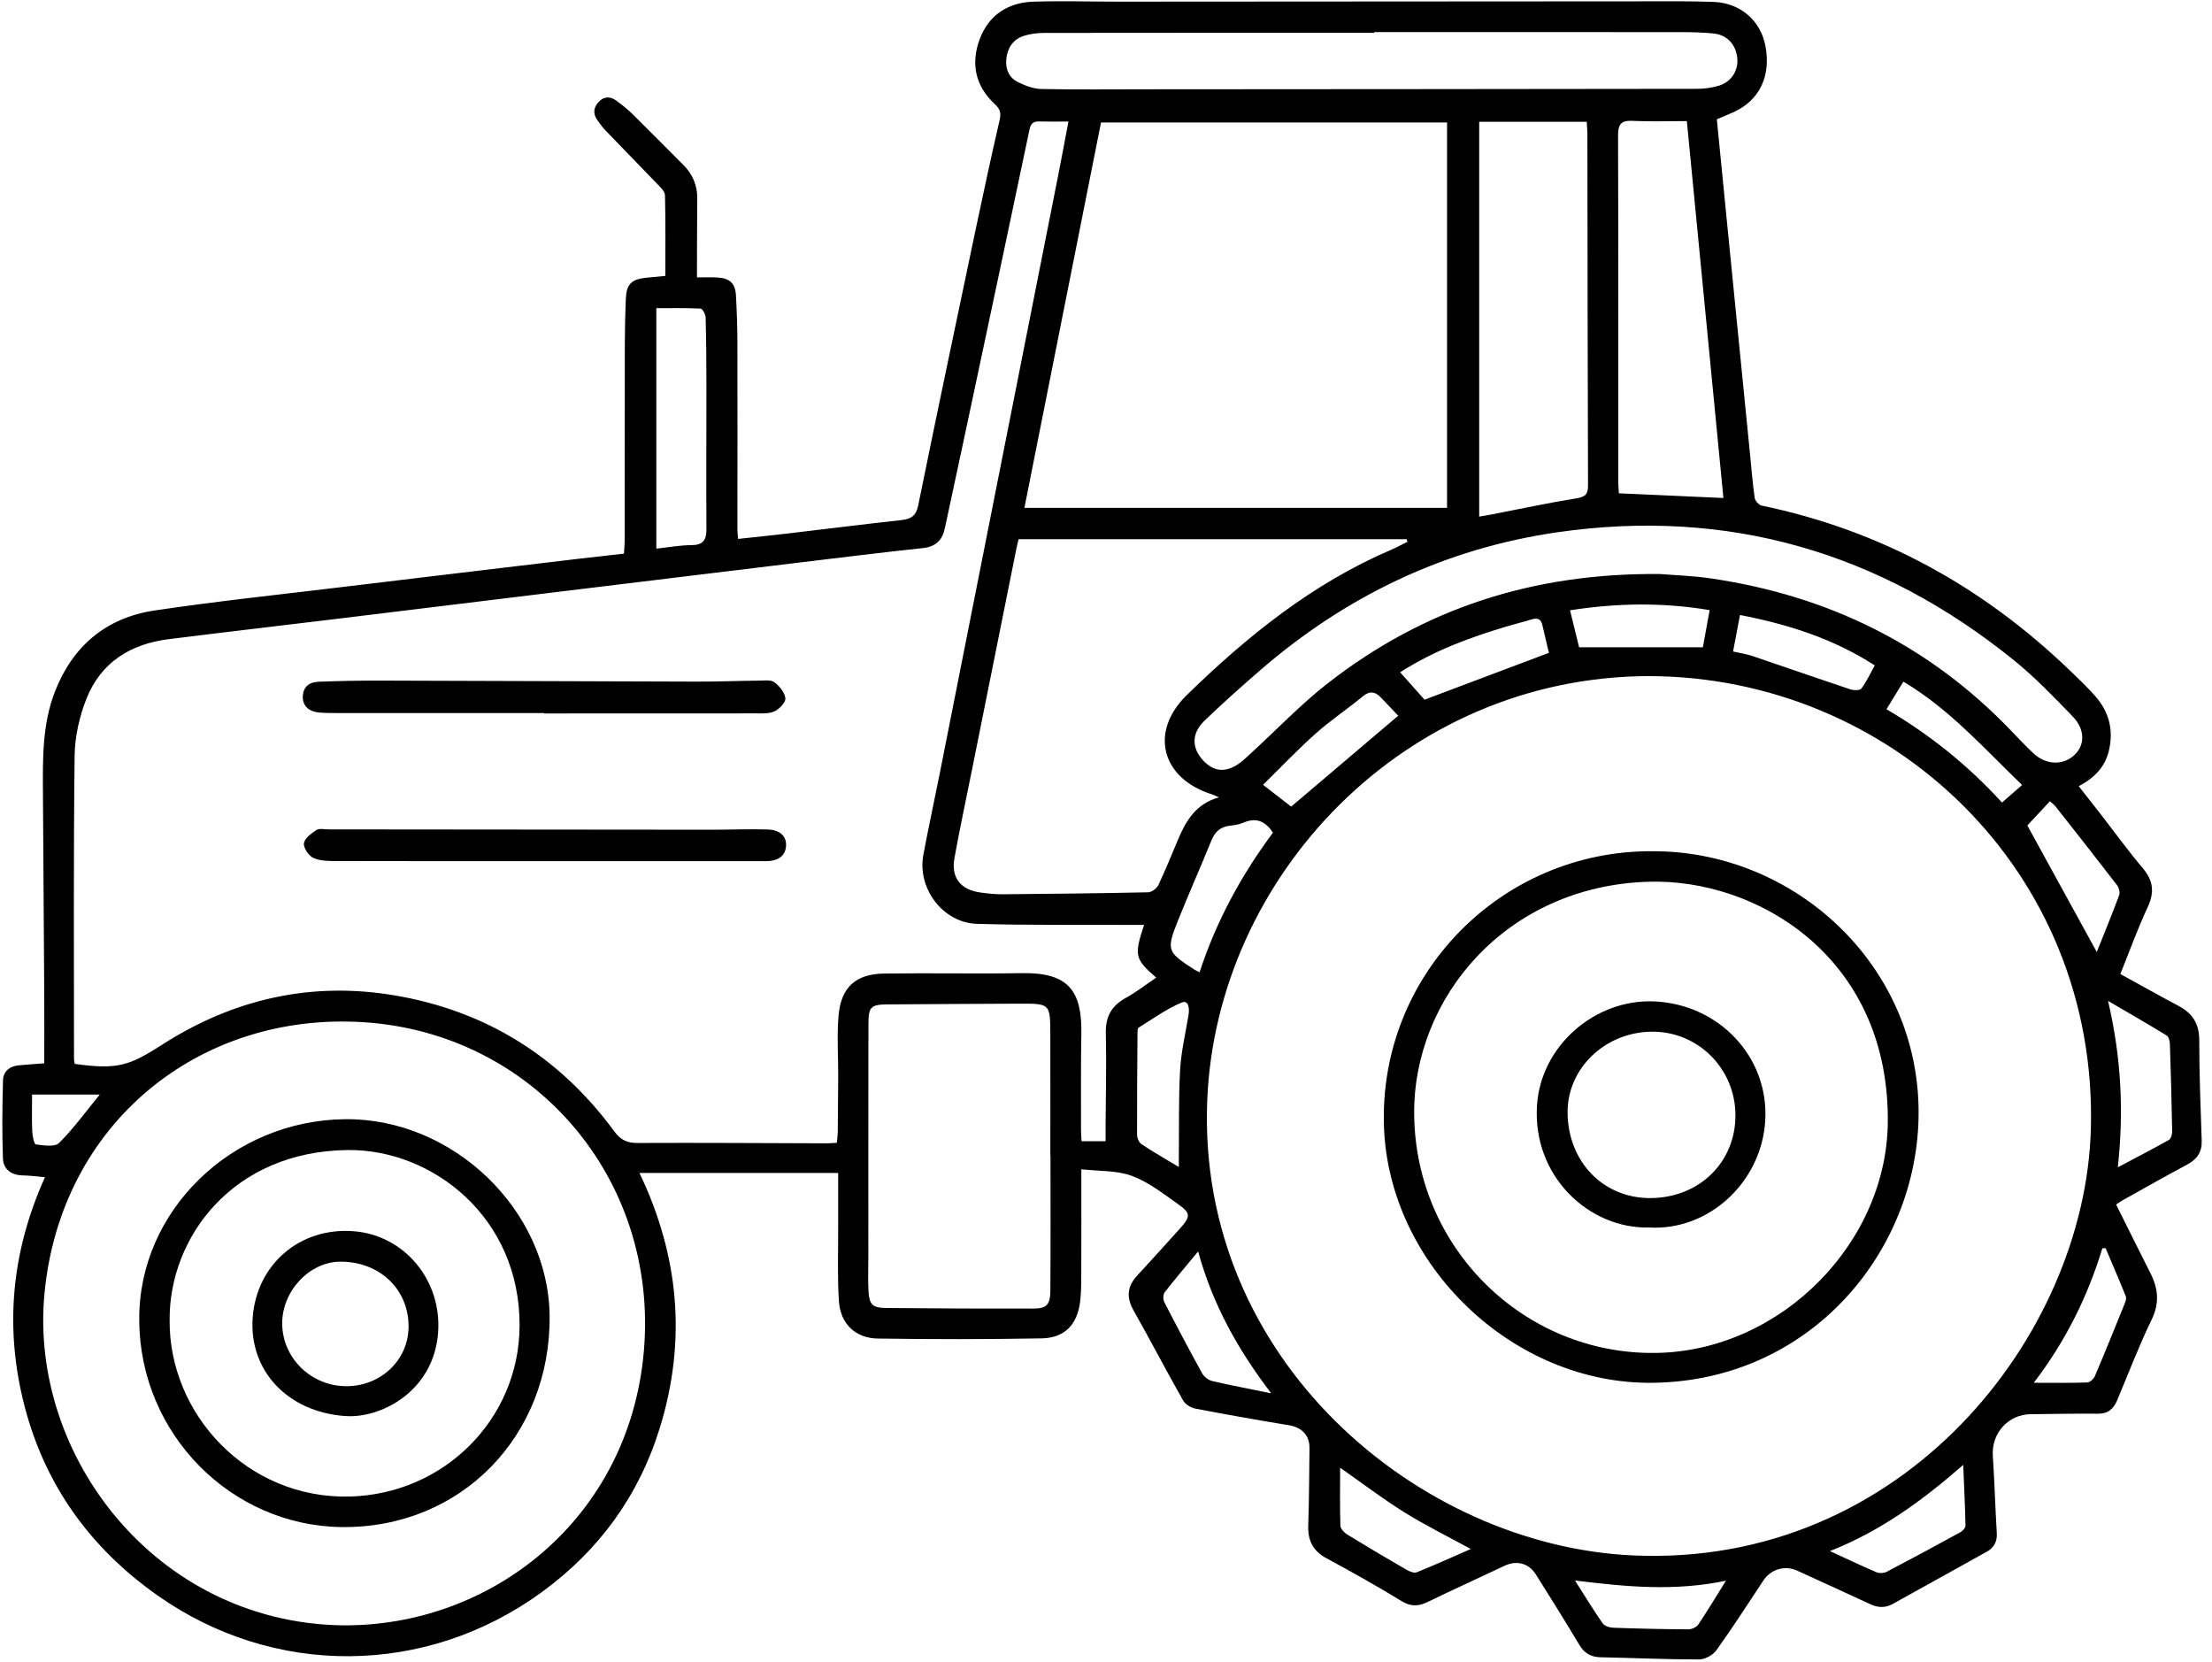 <svg width="185" height="139" viewBox="0 0 185 139" fill="none" xmlns="http://www.w3.org/2000/svg">
<path d="M90.436 97.773C90.436 100.848 90.442 103.566 90.433 106.285C90.429 107.127 90.438 107.978 90.34 108.811C90.104 110.759 89.051 111.875 87.109 111.911C82.545 111.994 77.978 111.993 73.415 111.926C71.547 111.9 70.294 110.694 70.165 108.823C70.027 106.801 70.106 104.764 70.099 102.735C70.093 101.211 70.099 99.688 70.099 98.081H53.482C56.803 105.024 57.432 112.093 55.188 119.382C53.434 125.079 50.091 129.652 45.298 133.141C35.625 140.181 22.895 140.282 13.131 133.376C7.611 129.471 3.822 124.289 2.085 117.695C0.356 111.135 0.918 104.753 3.759 98.437C3.061 98.377 2.49 98.291 1.916 98.284C0.95 98.268 0.28 97.784 0.246 96.862C0.166 94.683 0.191 92.5 0.253 90.319C0.274 89.59 0.804 89.151 1.559 89.081C2.205 89.02 2.852 88.977 3.702 88.908C3.702 87.107 3.712 85.33 3.702 83.553C3.67 77.8 3.63 72.046 3.592 66.293C3.573 63.445 3.534 60.585 4.579 57.872C6.062 54.026 8.875 51.65 12.934 51.046C18.061 50.281 23.222 49.738 28.37 49.116C34.945 48.32 41.523 47.542 48.1 46.758C49.433 46.599 50.765 46.454 52.185 46.293C52.206 45.934 52.24 45.602 52.242 45.268C52.248 39.795 52.246 34.325 52.257 28.852C52.259 27.571 52.288 26.29 52.339 25.008C52.388 23.765 52.808 23.347 54.04 23.224C54.533 23.174 55.025 23.129 55.646 23.07C55.646 20.796 55.67 18.558 55.617 16.32C55.609 16.014 55.258 15.684 55.008 15.422C53.559 13.909 52.09 12.417 50.64 10.906C50.382 10.639 50.163 10.329 49.947 10.024C49.564 9.479 49.651 8.953 50.097 8.496C50.539 8.04 51.054 8.057 51.538 8.41C52.016 8.759 52.485 9.13 52.907 9.543C54.332 10.946 55.733 12.376 57.149 13.788C57.943 14.579 58.33 15.523 58.316 16.646C58.295 18.429 58.299 20.211 58.292 21.992C58.292 22.362 58.292 22.732 58.292 23.197C58.909 23.197 59.463 23.171 60.013 23.203C61.04 23.266 61.5 23.7 61.553 24.712C61.623 26.054 61.672 27.398 61.674 28.74C61.686 33.93 61.674 39.121 61.674 44.311C61.674 44.495 61.699 44.681 61.726 45.063C63.1 44.913 64.45 44.778 65.795 44.619C68.992 44.243 72.185 43.842 75.383 43.489C76.186 43.4 76.613 43.151 76.794 42.263C78.369 34.524 79.998 26.794 81.625 19.065C82.261 16.041 82.917 13.021 83.61 10.008C83.743 9.435 83.622 9.095 83.206 8.71C81.583 7.212 81.181 5.348 81.919 3.323C82.671 1.263 84.292 0.204 86.454 0.138C88.827 0.064 91.203 0.138 93.578 0.138C108.086 0.13 122.596 0.117 137.104 0.111C139.168 0.111 141.231 0.083 143.291 0.157C145.557 0.24 147.245 1.715 147.649 3.833C148.129 6.347 147.172 8.366 145.024 9.361C144.547 9.581 144.059 9.773 143.587 9.974C143.915 13.304 144.24 16.595 144.566 19.889C145.162 25.891 145.758 31.893 146.354 37.893C146.478 39.137 146.576 40.386 146.751 41.621C146.785 41.868 147.089 42.225 147.322 42.273C157.262 44.332 165.786 49.025 173.079 56.029C173.824 56.743 174.575 57.455 175.253 58.229C176.398 59.535 176.783 61.054 176.377 62.768C176.048 64.152 175.156 65.051 173.854 65.74C174.45 66.498 175.025 67.223 175.591 67.952C176.798 69.507 177.954 71.105 179.222 72.608C180.097 73.647 180.196 74.611 179.625 75.843C178.774 77.676 178.085 79.584 177.335 81.446C178.985 82.352 180.585 83.251 182.208 84.113C183.36 84.727 183.934 85.59 183.934 86.953C183.934 89.764 184.042 92.576 184.139 95.385C184.173 96.359 183.732 96.947 182.907 97.388C181.117 98.344 179.351 99.345 177.578 100.332C177.366 100.449 177.17 100.598 176.982 100.721C177.952 102.665 178.888 104.563 179.847 106.452C180.502 107.741 180.627 108.959 179.951 110.349C178.888 112.535 178.022 114.817 177.081 117.061C176.777 117.782 176.333 118.221 175.467 118.211C173.596 118.188 171.722 118.24 169.849 118.251C167.958 118.262 166.542 119.847 166.669 121.736C166.813 123.887 166.87 126.045 167.001 128.198C167.045 128.919 166.755 129.418 166.17 129.747C163.558 131.21 160.931 132.651 158.315 134.109C157.687 134.46 157.083 134.445 156.441 134.147C154.405 133.2 152.358 132.271 150.316 131.337C149.276 130.861 148.106 131.21 147.478 132.159C146.185 134.113 144.917 136.085 143.553 137.987C143.26 138.393 142.598 138.759 142.106 138.759C139.356 138.759 136.607 138.63 133.856 138.575C133.023 138.558 132.484 138.215 132.057 137.491C130.893 135.531 129.673 133.604 128.465 131.67C127.864 130.707 126.852 130.443 125.823 130.931C123.678 131.945 121.52 132.928 119.384 133.961C118.616 134.333 117.983 134.346 117.209 133.872C115.159 132.619 113.061 131.44 110.945 130.301C109.808 129.69 109.373 128.815 109.415 127.562C109.487 125.405 109.495 123.247 109.519 121.091C109.531 120.015 108.876 119.354 107.801 119.175C105.184 118.743 102.57 118.283 99.965 117.782C99.591 117.71 99.132 117.427 98.95 117.106C97.536 114.606 96.205 112.059 94.796 109.557C94.189 108.477 94.275 107.564 95.104 106.666C96.292 105.381 97.464 104.083 98.635 102.782C99.601 101.71 99.622 101.456 98.479 100.651C97.257 99.789 96.032 98.826 94.656 98.32C93.398 97.856 91.936 97.942 90.429 97.769L90.436 97.773ZM95.679 77.339C95.172 77.339 94.77 77.339 94.368 77.339C90.148 77.318 85.926 77.373 81.71 77.249C78.859 77.166 76.699 74.286 77.225 71.475C77.654 69.174 78.157 66.885 78.612 64.588C81.915 47.927 85.214 31.267 88.513 14.604C88.802 13.146 89.07 11.685 89.358 10.162C88.458 10.162 87.682 10.177 86.907 10.156C86.42 10.143 86.209 10.323 86.103 10.83C84.371 19.08 82.618 27.324 80.865 35.57C80.256 38.44 79.633 41.306 79.022 44.175C78.808 45.179 78.254 45.714 77.181 45.83C73.701 46.202 70.23 46.631 66.756 47.05C60.273 47.833 53.791 48.622 47.31 49.412C40.953 50.186 34.596 50.967 28.237 51.739C23.524 52.31 18.807 52.857 14.095 53.447C10.92 53.846 8.444 55.382 7.239 58.404C6.639 59.907 6.259 61.602 6.24 63.214C6.142 71.655 6.189 80.097 6.189 88.54C6.189 88.686 6.231 88.832 6.252 88.96C9.756 89.444 10.751 89.161 13.537 87.369C19.511 83.529 26.048 82.042 33.057 83.24C40.655 84.54 46.794 88.36 51.371 94.597C51.887 95.302 52.428 95.577 53.307 95.573C58.592 95.548 63.874 95.586 69.159 95.601C69.429 95.601 69.698 95.573 69.989 95.558C70.021 95.201 70.063 94.922 70.066 94.643C70.084 93.081 70.097 91.518 70.103 89.954C70.108 88.267 69.983 86.57 70.135 84.897C70.347 82.538 71.583 81.439 73.958 81.405C77.802 81.351 81.649 81.435 85.493 81.372C89.409 81.308 90.505 82.897 90.438 86.494C90.389 89.151 90.413 91.809 90.41 94.466C90.41 94.796 90.44 95.125 90.455 95.425H92.466C92.466 94.962 92.466 94.563 92.466 94.164C92.479 91.572 92.547 88.977 92.486 86.385C92.454 85.007 92.963 84.1 94.155 83.443C95.032 82.959 95.831 82.333 96.699 81.746C94.907 80.192 94.84 79.899 95.685 77.337L95.679 77.339ZM137.869 56.534C117.452 56.6 101.736 73.286 100.968 91.987C100.074 113.756 118.703 129.234 136.533 130.058C159.158 131.104 174.395 111.695 174.869 94.406C175.464 72.825 158.19 56.557 137.869 56.534ZM28.48 135.905C41.024 136.096 52.62 127.036 53.846 113.012C55.114 98.527 44.594 86.353 30.355 85.471C16.629 84.62 5.041 93.957 3.716 108.208C2.457 121.748 13.027 135.572 28.48 135.905ZM92.084 10.24C89.937 21.039 87.815 31.705 85.676 42.466H121.024V10.24H92.084ZM101.947 66.669C101.653 66.543 101.516 66.471 101.37 66.426C97.135 65.097 96.097 61.198 99.261 58.115C104.32 53.187 109.777 48.787 116.349 45.97C116.812 45.771 117.256 45.526 117.71 45.304C117.687 45.232 117.665 45.16 117.642 45.088H85.182C85.123 45.35 85.051 45.65 84.99 45.953C83.755 52.103 82.519 58.254 81.285 64.404C80.793 66.851 80.269 69.294 79.825 71.75C79.531 73.381 80.326 74.394 81.978 74.626C82.595 74.713 83.223 74.782 83.844 74.776C87.906 74.742 91.968 74.698 96.028 74.611C96.321 74.605 96.74 74.292 96.873 74.015C97.464 72.777 97.978 71.503 98.51 70.237C99.176 68.648 100.005 67.212 101.949 66.671L101.947 66.669ZM87.855 96.636C87.855 96.636 87.849 96.636 87.845 96.636C87.845 93.261 87.851 89.886 87.843 86.509C87.838 83.925 87.828 83.916 85.277 83.924C81.621 83.935 77.965 83.962 74.309 83.984C72.821 83.994 72.633 84.161 72.631 85.659C72.62 92.16 72.623 98.659 72.623 105.161C72.623 106.099 72.584 107.038 72.637 107.972C72.701 109.079 72.969 109.36 74.083 109.371C78.206 109.413 82.329 109.426 86.452 109.419C87.513 109.417 87.836 109.094 87.845 107.978C87.876 104.197 87.857 100.415 87.857 96.634L87.855 96.636ZM138.849 47.999C139.919 48.089 141.52 48.136 143.093 48.366C152.899 49.805 161.352 53.935 168.237 61.139C168.841 61.771 169.441 62.411 170.082 63.005C171.143 63.988 172.573 64.013 173.52 63.108C174.372 62.293 174.393 60.991 173.366 59.926C171.785 58.288 170.194 56.631 168.427 55.203C157.254 46.17 144.526 42.453 130.269 44.505C120.821 45.864 112.513 49.856 105.307 56.12C103.75 57.474 102.207 58.844 100.725 60.277C99.635 61.331 99.658 62.553 100.637 63.597C101.562 64.582 102.613 64.632 103.785 63.724C104.105 63.476 104.396 63.189 104.694 62.916C106.81 60.978 108.804 58.882 111.061 57.124C119.058 50.898 128.181 47.893 138.843 47.998L138.849 47.999ZM123.712 43.197C124.158 43.119 124.46 43.074 124.76 43.015C127.12 42.557 129.471 42.054 131.842 41.669C132.585 41.549 132.818 41.341 132.814 40.581C132.778 30.794 132.776 21.007 132.761 11.218C132.761 10.889 132.725 10.561 132.704 10.183H123.712V43.197ZM114.933 2.681V2.744C105.744 2.744 96.552 2.74 87.363 2.753C86.78 2.753 86.171 2.824 85.619 3.002C84.736 3.287 84.265 3.997 84.166 4.9C84.073 5.741 84.362 6.489 85.144 6.869C85.742 7.159 86.422 7.429 87.071 7.442C90.007 7.503 92.946 7.469 95.884 7.467C111.231 7.457 126.58 7.45 141.928 7.427C142.543 7.427 143.18 7.341 143.767 7.163C144.807 6.846 145.405 5.876 145.297 4.862C145.172 3.68 144.42 2.892 143.249 2.791C142.41 2.719 141.563 2.687 140.72 2.687C132.125 2.679 123.53 2.683 114.933 2.683V2.681ZM141.077 10.124C139.464 10.124 137.998 10.179 136.539 10.105C135.588 10.058 135.324 10.38 135.326 11.318C135.356 20.974 135.343 30.631 135.345 40.289C135.345 40.596 135.375 40.902 135.394 41.248C138.283 41.379 141.102 41.506 144.137 41.642C143.122 31.174 142.11 20.743 141.079 10.124H141.077ZM54.892 25.769V45.875C55.906 45.767 56.859 45.587 57.813 45.583C58.793 45.581 59.089 45.171 59.081 44.243C59.057 40.217 59.085 36.191 59.081 32.163C59.081 30.289 59.066 28.417 59.015 26.546C59.007 26.284 58.757 25.811 58.599 25.804C57.394 25.741 56.185 25.769 54.89 25.769H54.892ZM177.123 97.606C178.656 96.793 180.04 96.082 181.394 95.319C181.566 95.222 181.673 94.855 181.669 94.616C181.625 92.179 181.561 89.742 181.479 87.304C181.472 87.054 181.379 86.689 181.202 86.581C179.661 85.636 178.091 84.736 176.305 83.692C177.409 88.415 177.635 92.887 177.123 97.608V97.606ZM100.326 81.298C101.738 76.982 103.855 73.124 106.463 69.626C105.789 68.597 105 68.354 103.98 68.793C103.642 68.939 103.259 69.001 102.889 69.04C102.095 69.123 101.619 69.529 101.319 70.272C100.406 72.521 99.415 74.74 98.513 76.993C97.534 79.44 97.615 79.609 99.867 81.059C99.967 81.124 100.081 81.171 100.326 81.298ZM98.591 97.581C98.591 97.226 98.591 97.05 98.591 96.875C98.618 94.411 98.563 91.944 98.697 89.487C98.783 87.938 99.149 86.406 99.402 84.867C99.491 84.326 99.419 83.578 98.813 83.834C97.545 84.37 96.401 85.203 95.22 85.936C95.132 85.991 95.134 86.228 95.134 86.382C95.114 89.216 95.089 92.052 95.098 94.886C95.098 95.153 95.256 95.531 95.465 95.67C96.442 96.319 97.464 96.902 98.591 97.581ZM112.08 122.727C112.08 124.479 112.053 126.032 112.106 127.581C112.116 127.835 112.423 128.158 112.676 128.314C114.322 129.323 115.985 130.305 117.657 131.271C117.9 131.411 118.276 131.556 118.496 131.468C120.009 130.857 121.495 130.185 123.01 129.523C121.089 128.473 119.223 127.554 117.465 126.461C115.675 125.347 113.99 124.062 112.078 122.725L112.08 122.727ZM106.315 116.503C103.547 112.875 101.429 109.102 100.206 104.645C99.162 105.907 98.253 106.968 97.399 108.073C97.262 108.249 97.27 108.671 97.382 108.889C98.407 110.884 99.455 112.868 100.539 114.83C100.696 115.115 101.051 115.398 101.364 115.472C102.936 115.84 104.527 116.138 106.315 116.505V116.503ZM153.051 129.697C154.45 130.341 155.686 130.933 156.946 131.47C157.186 131.573 157.565 131.548 157.799 131.427C159.872 130.343 161.931 129.23 163.983 128.105C164.167 128.004 164.387 127.746 164.384 127.566C164.35 125.958 164.27 124.352 164.194 122.488C160.739 125.514 157.269 128.025 153.053 129.695L153.051 129.697ZM175.363 79.607C176.018 77.965 176.656 76.418 177.237 74.85C177.322 74.62 177.218 74.224 177.056 74.013C175.365 71.813 173.649 69.634 171.931 67.454C171.783 67.267 171.58 67.124 171.443 66.999C170.743 67.752 170.073 68.472 169.556 69.024C171.447 72.47 173.359 75.953 175.365 79.607H175.363ZM117.101 56.215C117.904 57.117 118.621 57.922 119.141 58.506C122.674 57.176 126.043 55.906 129.544 54.588C129.388 53.926 129.185 53.087 128.989 52.244C128.866 51.711 128.536 51.656 128.071 51.8C127.446 51.995 126.806 52.147 126.178 52.333C123.061 53.258 120.013 54.349 117.099 56.215H117.101ZM116.939 59.848C116.486 59.372 115.981 58.819 115.455 58.29C115.003 57.834 114.561 57.749 113.995 58.214C112.697 59.285 111.286 60.226 110.032 61.342C108.532 62.677 107.148 64.14 105.635 65.625C106.59 66.363 107.363 66.963 107.987 67.447C111.076 64.825 114.016 62.329 116.939 59.848ZM132.07 54.123H142.419C142.615 53.049 142.795 52.058 142.985 51.016C139.046 50.357 135.216 50.422 131.309 51.031C131.586 52.162 131.844 53.214 132.068 54.125L132.07 54.123ZM176.103 104.371C176.012 104.373 175.923 104.375 175.832 104.377C174.606 108.397 172.774 112.118 170.094 115.624C171.753 115.624 173.155 115.649 174.554 115.599C174.782 115.592 175.103 115.307 175.202 115.073C176.056 113.065 176.874 111.042 177.692 109.02C177.77 108.828 177.861 108.568 177.793 108.399C177.25 107.048 176.671 105.711 176.103 104.371ZM131.721 132.154C132.586 133.511 133.277 134.65 134.039 135.739C134.194 135.963 134.614 136.096 134.919 136.106C137.006 136.182 139.095 136.229 141.184 136.242C141.472 136.242 141.878 136.074 142.03 135.848C142.808 134.695 143.522 133.498 144.35 132.173C140.13 133.063 136.074 132.702 131.721 132.154ZM144.944 54.478C145.532 54.611 146.056 54.683 146.55 54.85C149.287 55.773 152.013 56.728 154.754 57.641C155.035 57.734 155.553 57.739 155.677 57.574C156.111 56.99 156.421 56.314 156.796 55.64C153.302 53.385 149.543 52.206 145.525 51.424C145.32 52.502 145.136 53.466 144.944 54.48V54.478ZM157.776 59.305C161.419 61.435 164.611 64.013 167.436 67.105C168.038 66.581 168.545 66.141 169.118 65.64C165.931 62.58 163.049 59.286 159.188 56.997C158.693 57.808 158.271 58.495 157.776 59.303V59.305ZM8.342 91.524H2.681C2.681 92.612 2.653 93.603 2.696 94.591C2.714 94.981 2.85 95.675 3 95.694C3.647 95.778 4.583 95.926 4.94 95.573C6.157 94.362 7.174 92.95 8.344 91.524H8.342Z" fill="black"/>
<path d="M45.505 59.624C39.814 59.624 34.126 59.624 28.435 59.624C27.873 59.624 27.307 59.626 26.747 59.586C25.845 59.522 25.318 59.028 25.325 58.288C25.333 57.428 25.866 57.033 26.637 57.005C28.353 56.94 30.069 56.906 31.787 56.91C40.635 56.931 49.482 56.974 58.332 56.995C60.051 56.999 61.769 56.929 63.489 56.912C63.924 56.908 64.469 56.826 64.767 57.047C65.19 57.36 65.63 57.899 65.683 58.383C65.722 58.723 65.194 59.273 64.791 59.471C64.347 59.687 63.759 59.651 63.235 59.651C57.326 59.66 51.416 59.657 45.507 59.657C45.507 59.645 45.507 59.636 45.507 59.624H45.505Z" fill="black"/>
<path d="M45.695 72.007C39.883 72.007 34.07 72.014 28.258 71.997C27.578 71.997 26.838 72.01 26.238 71.754C25.838 71.583 25.376 70.917 25.418 70.522C25.462 70.11 26.027 69.689 26.456 69.408C26.701 69.246 27.125 69.351 27.468 69.351C38.155 69.36 48.844 69.372 59.531 69.379C61.092 69.379 62.656 69.311 64.214 69.36C65.262 69.393 65.797 69.954 65.74 70.746C65.681 71.549 65.114 72.003 64.072 72.005C57.946 72.012 51.822 72.008 45.697 72.008L45.695 72.007Z" fill="black"/>
<path d="M138.198 71.179C149.594 71.124 159.788 79.996 160.43 91.837C161.073 103.718 151.99 115.449 138.239 115.626C126.565 115.776 116.169 105.814 115.749 94.24C115.288 81.52 125.565 71.103 138.196 71.177L138.198 71.179ZM157.886 93.42C157.799 79.947 146.907 73.457 137.877 73.728C125.946 74.087 118.169 83.464 118.274 93.21C118.395 104.386 127.476 113.291 138.503 113.128C148.989 112.972 158.032 103.777 157.886 93.42Z" fill="black"/>
<path d="M11.647 110.385C11.565 101.277 19.367 93.671 28.881 93.584C37.905 93.5 45.891 101.199 45.967 110.057C46.052 120.072 38.556 127.809 28.566 127.689C19.348 127.579 11.685 119.916 11.647 110.385ZM14.187 110.372C14.116 118.263 20.692 125.347 29.243 125.136C37.104 124.942 43.408 118.703 43.455 110.882C43.508 101.752 36.12 96.099 29.118 96.163C19.439 96.251 14.141 103.496 14.187 110.372Z" fill="black"/>
<path d="M137.909 102.638C132.953 102.767 128.16 98.405 128.547 92.426C128.868 87.458 133.376 83.542 138.308 83.734C143.729 83.943 147.97 88.364 147.634 93.73C147.311 98.885 142.881 102.942 137.907 102.638H137.909ZM138.038 100.18C142.129 100.161 145.181 97.162 145.143 93.198C145.107 89.326 141.992 86.236 138.152 86.266C134.238 86.296 131.072 89.339 131.104 93.041C131.14 97.152 134.097 100.199 138.036 100.18H138.038Z" fill="black"/>
<path d="M28.82 118.403C24.019 118.04 20.792 114.571 21.136 110.142C21.481 105.698 25.094 102.614 29.558 102.95C33.82 103.27 36.956 107.042 36.641 111.416C36.284 116.378 31.793 118.652 28.82 118.401V118.403ZM28.968 115.909C31.874 115.909 34.173 113.701 34.171 110.909C34.171 107.796 31.745 105.493 28.476 105.497C25.887 105.501 23.585 107.949 23.602 110.683C23.619 113.561 26.029 115.909 28.968 115.909Z" fill="black"/>
</svg>
